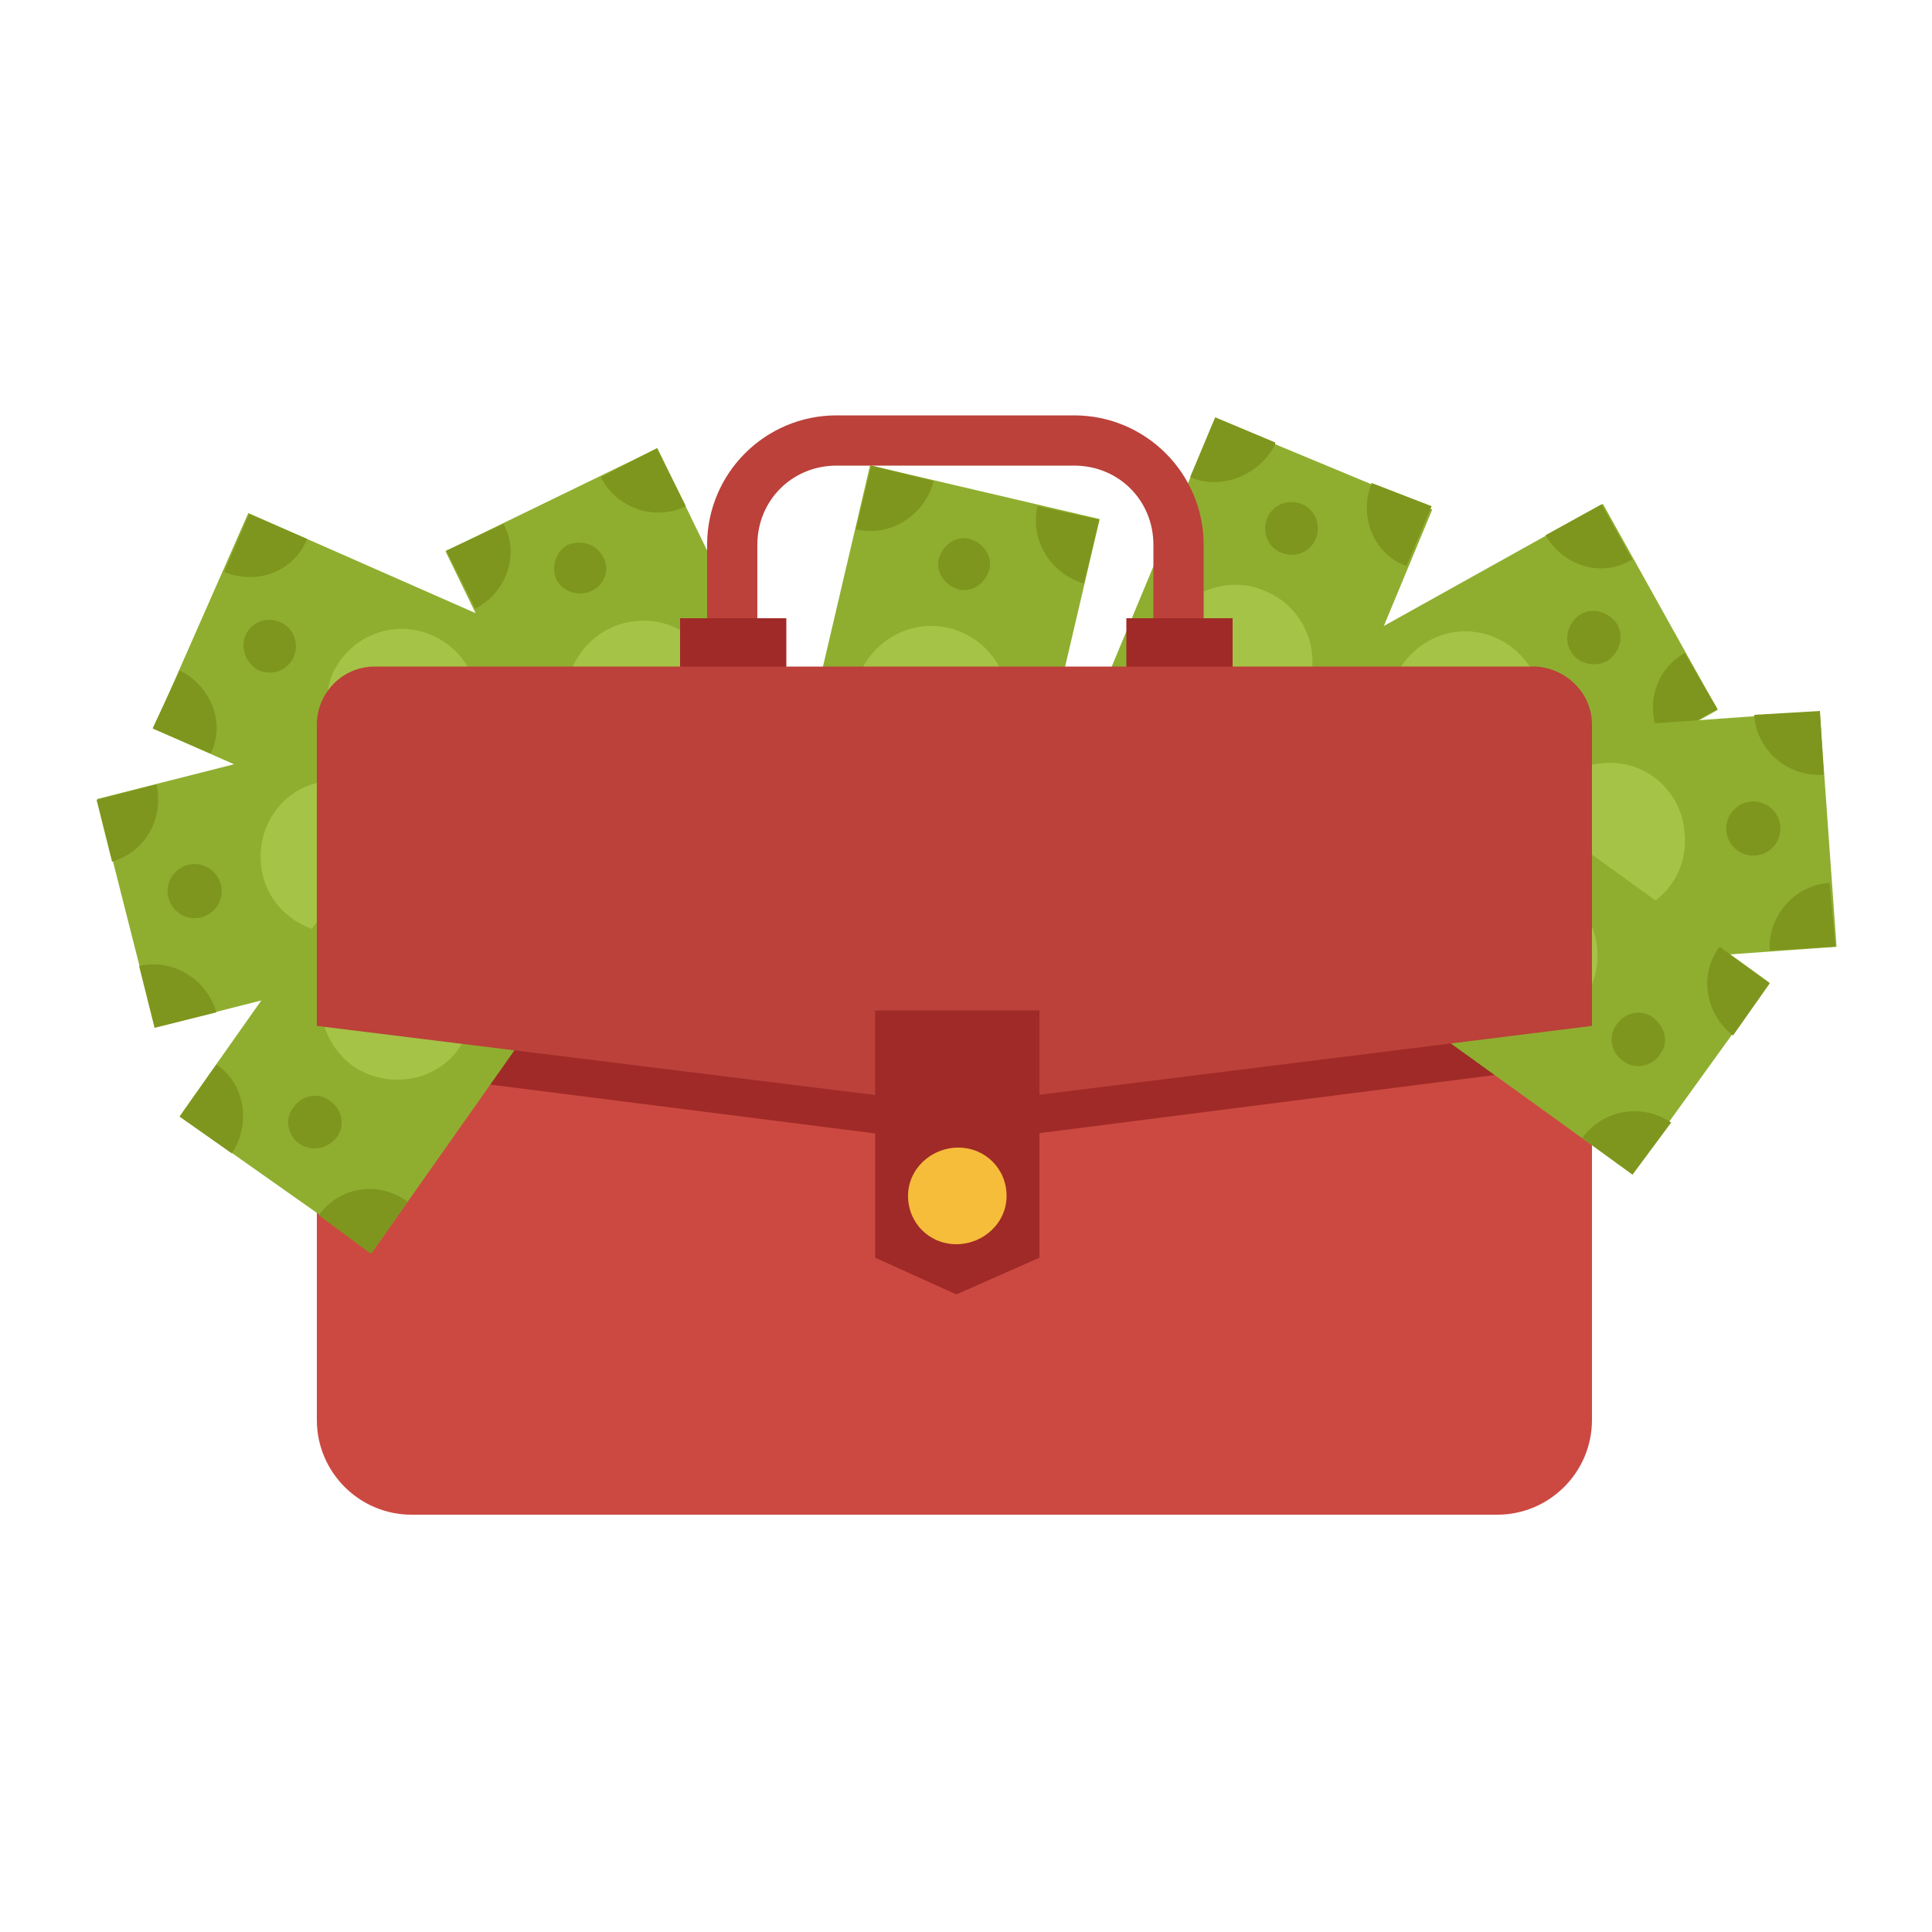 <?xml version="1.0" encoding="utf-8"?>
<!-- Generator: Adobe Illustrator 26.1.0, SVG Export Plug-In . SVG Version: 6.00 Build 0)  -->
<svg version="1.1" id="Layer_1" xmlns="http://www.w3.org/2000/svg" xmlns:xlink="http://www.w3.org/1999/xlink" x="0px" y="0px"
	 viewBox="0 0 100 100" style="enable-background:new 0 0 100 100;" xml:space="preserve">
<style type="text/css">
	.st0{fill:#8FAE30;}
	.st1{fill:#7E961D;}
	.st2{fill:#A5C346;}
	.st3{fill:#CC4941;}
	.st4{fill:#A02A27;}
	.st5{fill:#BB413A;}
	.st6{fill:#F6BD3B;}
</style>
<g>
	<g>
		<g>
			
				<rect x="14.7" y="25.4" transform="matrix(0.403 -0.915 0.915 0.403 -21.229 40.933)" class="st0" width="12.2" height="22.6"/>
			<path class="st1" d="M9.3,34.7c1.6,0.8,2.4,2.7,1.6,4.3l0,0l-3-1.3L9.3,34.7z"/>
			<path class="st1" d="M12.9,26.6l3,1.3l0,0c-0.7,1.7-2.6,2.4-4.3,1.7L12.9,26.6z"/>
			<path class="st1" d="M29.9,43.8C30,43.8,30,43.8,29.9,43.8l-1.3,3.1l-3.1-1.4l0,0C26.3,43.9,28.3,43.1,29.9,43.8z"/>
			<path class="st1" d="M30.5,34.4l3.1,1.4l-1.3,3c0,0,0,0-0.1,0C30.5,38,29.8,36,30.5,34.4L30.5,34.4z"/>
		</g>
		<path class="st2" d="M17.2,34.9c0.9-2,3.2-2.9,5.2-2c2,0.9,2.9,3.2,2,5.2c-0.9,2-3.2,2.9-5.2,2C17.3,39.3,16.4,36.9,17.2,34.9z"/>
		<g>
			<path class="st1" d="M26.5,39c0.3-0.7,1.1-1,1.8-0.7c0.7,0.3,1,1.1,0.7,1.8c-0.3,0.7-1.1,1-1.8,0.7C26.5,40.5,26.2,39.7,26.5,39z
				"/>
			<path class="st1" d="M12.7,32.9c0.3-0.7,1.1-1,1.8-0.7s1,1.1,0.7,1.8s-1.1,1-1.8,0.7C12.8,34.4,12.4,33.6,12.7,32.9z"/>
		</g>
	</g>
	<g>
		<g>
			
				<rect x="64.7" y="30.8" transform="matrix(0.874 -0.487 0.487 0.874 -8.334 41.678)" class="st0" width="22.6" height="12.2"/>
			<path class="st1" d="M67.5,44.8c1.6-0.8,3.6-0.3,4.4,1.3l0,0l-2.8,1.6L67.5,44.8z"/>
			<path class="st1" d="M63.2,37.1l2.8-1.6l0,0c0.9,1.6,0.3,3.6-1.2,4.5L63.2,37.1z"/>
			<path class="st1" d="M87.2,33.8C87.2,33.8,87.3,33.8,87.2,33.8l1.7,2.9l-2.9,1.6l0,0C85.1,36.7,85.6,34.7,87.2,33.8z"/>
			<path class="st1" d="M80,27.7l2.9-1.6l1.6,2.9c0,0,0,0-0.1,0C82.9,29.9,80.9,29.3,80,27.7L80,27.7z"/>
		</g>
		<path class="st2" d="M72.4,38.6c-1.1-1.9-0.4-4.3,1.5-5.4c1.9-1.1,4.3-0.4,5.4,1.5c1.1,1.9,0.4,4.3-1.5,5.4
			C75.9,41.2,73.5,40.5,72.4,38.6z"/>
		<g>
			<path class="st1" d="M81.3,33.7c-0.4-0.7-0.1-1.5,0.5-1.9c0.7-0.4,1.5-0.1,1.9,0.5c0.4,0.7,0.1,1.5-0.5,1.9
				C82.5,34.6,81.6,34.3,81.3,33.7z"/>
			<path class="st1" d="M68.2,41c-0.4-0.7-0.1-1.5,0.5-1.9c0.7-0.4,1.5-0.1,1.9,0.5c0.4,0.7,0.1,1.5-0.5,1.9
				C69.4,41.9,68.5,41.6,68.2,41z"/>
		</g>
	</g>
	<g>
		<g>
			
				<rect x="52.8" y="28.3" transform="matrix(0.384 -0.923 0.923 0.384 7.798 80.418)" class="st0" width="22.6" height="12.2"/>
			<path class="st1" d="M62.4,45.9c0.7-1.6,2.6-2.4,4.3-1.7l0,0l-1.2,3L62.4,45.9z"/>
			<path class="st1" d="M54.2,42.5l1.2-3l0,0c1.7,0.7,2.5,2.6,1.8,4.3L54.2,42.5z"/>
			<path class="st1" d="M71,25C71,25,71,25,71,25l3.1,1.2l-1.3,3.1l0,0C71.1,28.7,70.3,26.7,71,25z"/>
			<path class="st1" d="M61.6,24.7l1.3-3.1l3.1,1.3c0,0,0,0,0,0.1C65.2,24.6,63.2,25.4,61.6,24.7L61.6,24.7z"/>
		</g>
		<path class="st2" d="M62.4,37.9c-2-0.8-3-3.2-2.1-5.2c0.8-2,3.2-3,5.2-2.1c2,0.8,3,3.2,2.1,5.2C66.7,37.8,64.4,38.8,62.4,37.9z"/>
		<g>
			<path class="st1" d="M66.3,28.6c-0.7-0.3-1-1.1-0.7-1.8c0.3-0.7,1.1-1,1.8-0.7c0.7,0.3,1,1.1,0.7,1.8
				C67.8,28.6,67,28.9,66.3,28.6z"/>
			<path class="st1" d="M60.5,42.5c-0.7-0.3-1-1.1-0.7-1.8c0.3-0.7,1.1-1,1.8-0.7c0.7,0.3,1,1.1,0.7,1.8
				C62,42.4,61.2,42.8,60.5,42.5z"/>
		</g>
	</g>
	<g>
		<g>
			
				<rect x="37.1" y="30.4" transform="matrix(0.228 -0.974 0.974 0.228 1.814 75.302)" class="st0" width="22.6" height="12.2"/>
			<path class="st1" d="M48.5,48.2c0.4-1.7,2.2-2.8,4-2.4l0,0l-0.7,3.2L48.5,48.2z"/>
			<path class="st1" d="M39.9,46.1l0.7-3.2l0,0c1.8,0.4,2.9,2.2,2.5,3.9L39.9,46.1z"/>
			<path class="st1" d="M53.7,26.2C53.7,26.2,53.7,26.1,53.7,26.2l3.2,0.7l-0.8,3.3l0,0C54.4,29.7,53.3,28,53.7,26.2z"/>
			<path class="st1" d="M44.3,27.4l0.8-3.3l3.2,0.8c0,0,0,0,0,0.1C47.8,26.7,46.1,27.8,44.3,27.4L44.3,27.4z"/>
		</g>
		<path class="st2" d="M47.3,40.3c-2.1-0.5-3.5-2.6-3-4.8c0.5-2.1,2.6-3.5,4.8-3c2.1,0.5,3.5,2.6,3,4.8
			C51.5,39.5,49.4,40.8,47.3,40.3z"/>
		<g>
			<path class="st1" d="M49.6,30.5c-0.7-0.2-1.2-0.9-1-1.6c0.2-0.7,0.9-1.2,1.6-1s1.2,0.9,1,1.6C51,30.2,50.3,30.7,49.6,30.5z"/>
			<path class="st1" d="M46.1,45.1c-0.7-0.2-1.2-0.9-1-1.6c0.2-0.7,0.9-1.2,1.6-1c0.7,0.2,1.2,0.9,1,1.6
				C47.6,44.8,46.9,45.3,46.1,45.1z"/>
		</g>
	</g>
	<g>
		<g>
			
				<rect x="27.4" y="24.7" transform="matrix(0.899 -0.437 0.437 0.899 -12.368 18.3)" class="st0" width="12.2" height="22.6"/>
			<path class="st1" d="M41,45c-0.8-1.6-0.1-3.6,1.6-4.4l0,0l1.4,2.9L41,45z"/>
			<path class="st1" d="M33,48.8l-1.4-2.9l0,0c1.6-0.8,3.6-0.1,4.4,1.5L33,48.8z"/>
			<path class="st1" d="M31.1,24.7C31.1,24.6,31.1,24.6,31.1,24.7l2.9-1.5l1.5,3l0,0C33.9,27,31.9,26.3,31.1,24.7z"/>
			<path class="st1" d="M24.6,31.5l-1.5-3l3-1.4c0,0,0,0,0,0.1C26.9,28.7,26.2,30.7,24.6,31.5L24.6,31.5z"/>
		</g>
		<ellipse transform="matrix(0.1 -0.995 0.995 0.1 -5.943 65.65)" class="st2" cx="33.3" cy="36.1" rx="4" ry="4"/>
		<g>
			<path class="st1" d="M30.6,30.6c-0.7,0.3-1.5,0-1.8-0.6c-0.3-0.7,0-1.5,0.6-1.8c0.7-0.3,1.5,0,1.8,0.6
				C31.6,29.4,31.3,30.3,30.6,30.6z"/>
			<path class="st1" d="M37.2,44.1c-0.7,0.3-1.5,0-1.8-0.6c-0.3-0.7,0-1.5,0.6-1.8c0.7-0.3,1.5,0,1.8,0.6
				C38.2,42.9,37.9,43.8,37.2,44.1z"/>
		</g>
	</g>
	<g>
		<g>
			
				<rect x="72" y="37.6" transform="matrix(0.998 -7.126644e-02 7.126644e-02 0.998 -2.901 6.046)" class="st0" width="22.6" height="12.2"/>
			<path class="st1" d="M72.2,47.3c1.8-0.1,3.3,1.3,3.5,3.1l0,0l-3.2,0.2L72.2,47.3z"/>
			<path class="st1" d="M71.6,38.4l3.2-0.2l0,0c0.1,1.8-1.2,3.4-3,3.5L71.6,38.4z"/>
			<path class="st1" d="M94.7,45.7C94.7,45.7,94.7,45.6,94.7,45.7l0.3,3.3l-3.4,0.2l0,0C91.5,47.4,92.9,45.8,94.7,45.7z"/>
			<path class="st1" d="M90.8,37l3.4-0.2l0.2,3.3c0,0,0,0-0.1,0C92.5,40.2,90.9,38.8,90.8,37L90.8,37z"/>
		</g>
		<path class="st2" d="M79.3,43.7c-0.2-2.2,1.5-4.1,3.7-4.2c2.2-0.2,4.1,1.5,4.2,3.7c0.2,2.2-1.5,4.1-3.7,4.2
			C81.4,47.5,79.5,45.9,79.3,43.7z"/>
		<g>
			<ellipse transform="matrix(0.99 -0.144 0.144 0.99 -5.218 13.475)" class="st1" cx="90.7" cy="42.9" rx="1.4" ry="1.4"/>
			<path class="st1" d="M74.4,44.1c-0.1-0.8,0.5-1.4,1.3-1.5c0.8-0.1,1.4,0.5,1.5,1.3c0.1,0.8-0.5,1.4-1.3,1.5
				C75.1,45.4,74.5,44.8,74.4,44.1z"/>
		</g>
	</g>
	<g>
		<g>
			
				<rect x="6.2" y="38.4" transform="matrix(0.969 -0.246 0.246 0.969 -10.427 5.672)" class="st0" width="22.6" height="12.2"/>
			<path class="st1" d="M7.2,50c1.8-0.4,3.5,0.7,4,2.4l0,0L8,53.2L7.2,50z"/>
			<path class="st1" d="M5,41.4l3.1-0.8l0,0c0.4,1.8-0.6,3.5-2.3,4L5,41.4z"/>
			<path class="st1" d="M29.1,44.5C29.1,44.5,29.1,44.5,29.1,44.5l0.9,3.2l-3.3,0.8l0,0C26.2,46.7,27.3,44.9,29.1,44.5z"/>
			<path class="st1" d="M23.7,36.7l3.3-0.8l0.8,3.2c0,0,0,0-0.1,0C25.9,39.5,24.1,38.4,23.7,36.7L23.7,36.7z"/>
		</g>
		<path class="st2" d="M13.6,45.3c-0.5-2.1,0.7-4.3,2.9-4.8c2.1-0.5,4.3,0.7,4.8,2.9c0.5,2.1-0.7,4.3-2.9,4.8
			C16.3,48.7,14.1,47.4,13.6,45.3z"/>
		<g>
			<path class="st1" d="M23.3,42.8c-0.2-0.7,0.3-1.5,1-1.7c0.7-0.2,1.5,0.3,1.7,1c0.2,0.7-0.3,1.5-1,1.7
				C24.3,44,23.5,43.5,23.3,42.8z"/>
			<ellipse transform="matrix(0.936 -0.352 0.352 0.936 -15.608 6.53)" class="st1" cx="10.1" cy="46.1" rx="1.4" ry="1.4"/>
		</g>
	</g>
	<path class="st3" d="M82.4,37.9v35.6c0,2.7-2.2,4.9-4.9,4.9H21.3c-2.7,0-4.9-2.2-4.9-4.9V37.9c0-1.8,1.5-3.3,3.3-3.3h59.4
		C80.9,34.6,82.4,36.1,82.4,37.9z"/>
	<polygon class="st4" points="16.4,46.6 16.4,55 49.5,59.2 82.4,55 82.4,46.6 	"/>
	<path class="st5" d="M62.3,33.3h-2.6v-5.1c0-2.3-1.8-4.1-4.1-4.1H43.3c-2.3,0-4.1,1.8-4.1,4.1v5.1h-2.6v-5.1c0-3.7,3-6.7,6.7-6.7
		h12.3c3.7,0,6.7,3,6.7,6.7V33.3z"/>
	<rect x="35.2" y="32" class="st4" width="5.5" height="2.6"/>
	<rect x="58.3" y="32" class="st4" width="5.5" height="2.6"/>
	<g>
		<g>
			<rect x="72.8" y="37.9" transform="matrix(0.585 -0.811 0.811 0.585 -7.203 84.406)" class="st0" width="12.2" height="22.6"/>
			<path class="st1" d="M89.7,53.6c-1.4-1.1-1.8-3.1-0.7-4.6l0,0l2.6,1.9L89.7,53.6z"/>
			<path class="st1" d="M84.5,60.8l-2.6-1.9l0,0c1.1-1.5,3.1-1.8,4.6-0.8L84.5,60.8z"/>
			<path class="st1" d="M71.4,40.4C71.4,40.4,71.3,40.4,71.4,40.4l1.9-2.7l2.7,2l0,0C74.9,41.1,72.9,41.5,71.4,40.4z"/>
			<path class="st1" d="M68.9,49.5l-2.7-2l1.9-2.7c0,0,0,0,0.1,0C69.6,46,69.9,48.1,68.9,49.5L68.9,49.5z"/>
		</g>
		<ellipse transform="matrix(0.486 -0.874 0.874 0.486 -2.737 94.231)" class="st2" cx="78.7" cy="49.4" rx="4" ry="4"/>
		<g>
			<path class="st1" d="M73.8,45.9c-0.4,0.6-1.3,0.8-1.9,0.3c-0.6-0.4-0.8-1.3-0.3-1.9c0.4-0.6,1.3-0.8,1.9-0.3
				C74.1,44.4,74.2,45.2,73.8,45.9z"/>
			<path class="st1" d="M85.9,54.6c-0.4,0.6-1.3,0.8-1.9,0.3c-0.6-0.4-0.8-1.3-0.3-1.9c0.4-0.6,1.3-0.8,1.9-0.3
				C86.2,53.2,86.4,54,85.9,54.6z"/>
		</g>
	</g>
	<g>
		<g>
			
				<rect x="9.5" y="46" transform="matrix(0.576 -0.817 0.817 0.576 -33.752 39.039)" class="st0" width="22.6" height="12.2"/>
			<path class="st1" d="M16.5,62.9c1.1-1.5,3.1-1.8,4.6-0.7l0,0l-1.9,2.7L16.5,62.9z"/>
			<path class="st1" d="M9.3,57.8l1.9-2.7l0,0c1.5,1,1.8,3.1,0.8,4.6L9.3,57.8z"/>
			<path class="st1" d="M29.5,44.5C29.6,44.5,29.6,44.5,29.5,44.5l2.7,1.9l-1.9,2.8l0,0C28.8,48,28.5,46,29.5,44.5z"/>
			<path class="st1" d="M20.4,42.1l1.9-2.8l2.7,1.9c0,0,0,0,0,0.1C23.9,42.8,21.9,43.1,20.4,42.1L20.4,42.1z"/>
		</g>
		<path class="st2" d="M18.3,55.2c-1.8-1.3-2.2-3.7-1-5.5c1.3-1.8,3.7-2.2,5.5-1c1.8,1.3,2.2,3.7,1,5.5C22.6,56,20.1,56.4,18.3,55.2
			z"/>
		<g>
			<path class="st1" d="M24.1,46.9c-0.6-0.4-0.8-1.3-0.3-1.9c0.4-0.6,1.3-0.8,1.9-0.3c0.6,0.4,0.8,1.3,0.3,1.9
				C25.6,47.2,24.7,47.4,24.1,46.9z"/>
			<path class="st1" d="M15.5,59.2c-0.6-0.4-0.8-1.3-0.3-1.9c0.4-0.6,1.3-0.8,1.9-0.3c0.6,0.4,0.8,1.3,0.3,1.9
				C16.9,59.5,16.1,59.6,15.5,59.2z"/>
		</g>
	</g>
	<path class="st5" d="M82.4,37.5v15.6l-32.9,4.1l-33.1-4.1V37.5c0-1.6,1.3-3,3-3h60.1C81.1,34.6,82.4,35.9,82.4,37.5z"/>
	<polygon class="st4" points="53.8,52.3 45.3,52.3 45.3,65.1 49.5,67 53.8,65.1 	"/>
	<path class="st6" d="M52.1,61.9c0-1.4-1.1-2.5-2.5-2.5S47,60.5,47,61.9c0,1.4,1.1,2.5,2.5,2.5S52.1,63.3,52.1,61.9z"/>
</g>
</svg>
